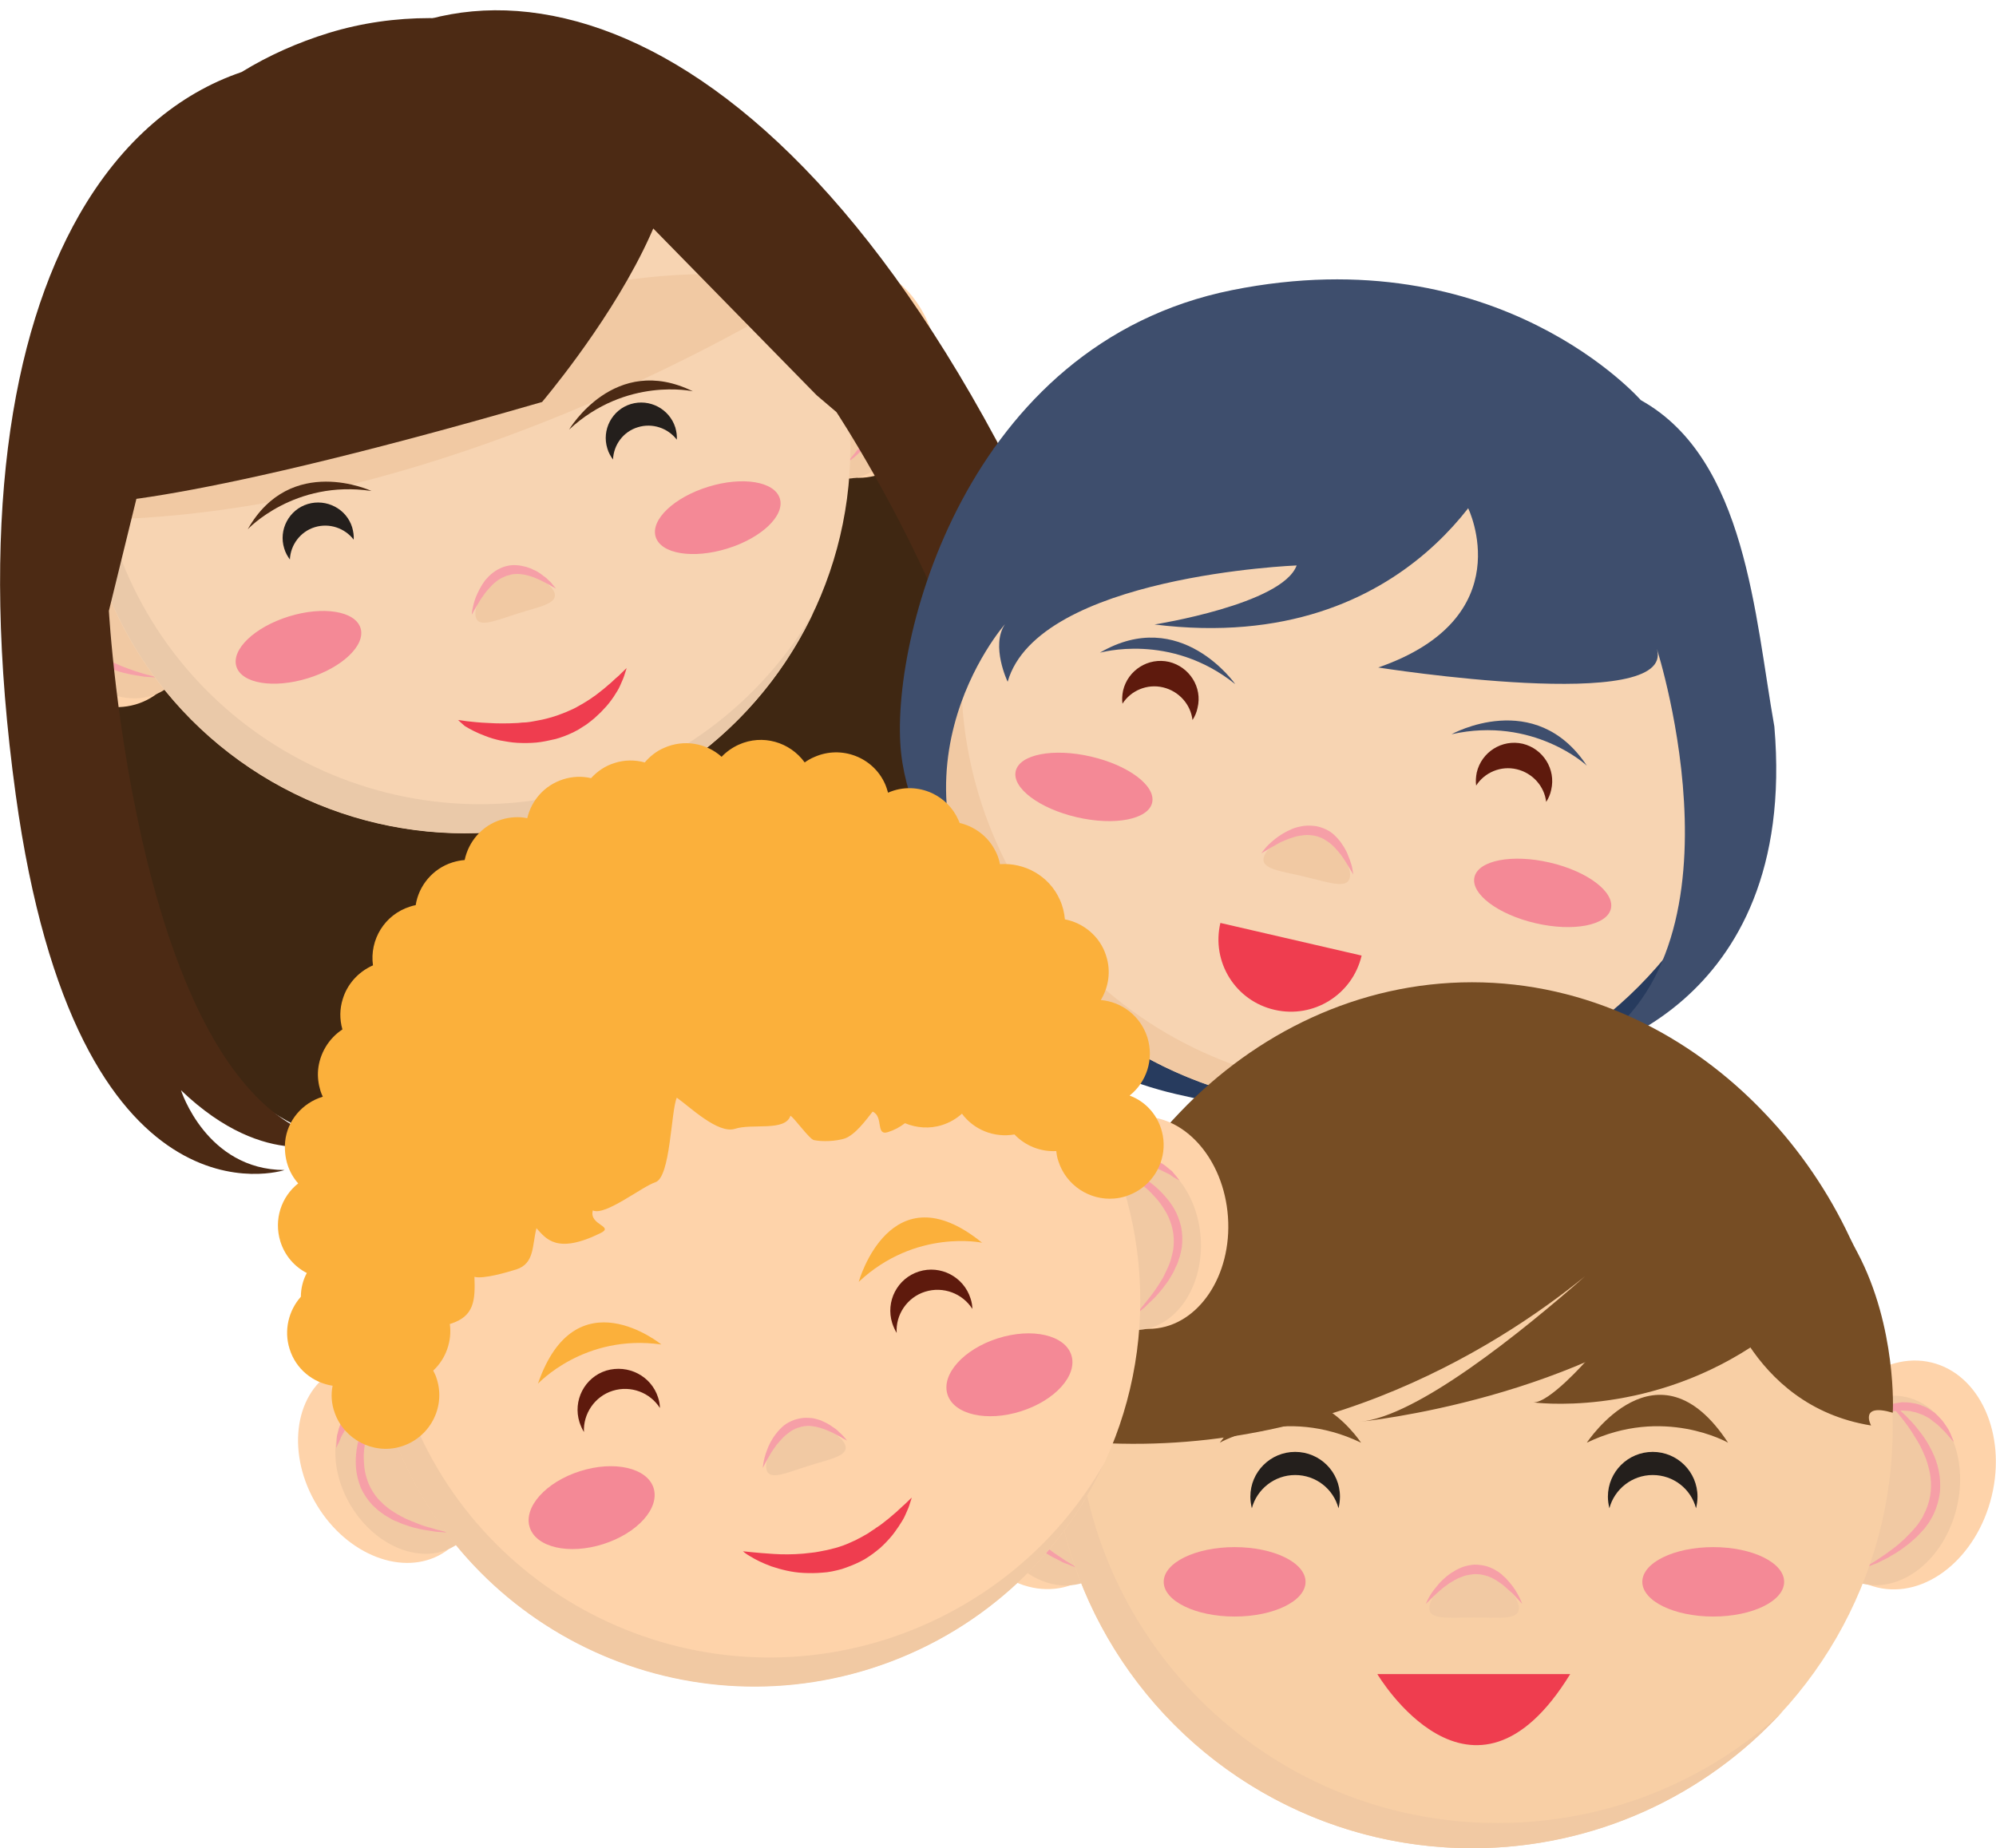 <svg version="1.1" id="Layer_1" xmlns="http://www.w3.org/2000/svg" x="0" y="0" viewBox="0 0 672.7 623" xml:space="preserve"><style>.st1{display:none}.st2{fill:#fff}.st2,.st3{display:inline}.st4{fill:#d52f3d}.st5{fill:#66c8d0}.st6{fill:#f1b120}.st7{fill:#ee68a7}.st8{display:inline;fill:#d52f3d}.st10{fill:#fed3aa}.st11{fill:#f1c9a3}.st12{fill:#f69fa7}.st13{fill:#f7d4b2}.st15{fill:#4c2a14}.st16{fill:#f48996}.st17{fill:#241f1c}.st18{fill:#ef3d4f}.st20{fill:#3e4e6d}.st21{fill:#5e1a0d}.st23{fill:#764d24}.st24{fill:#fbb03b}.st25{fill:#484848}.st26{fill:#fff}</style><g id="XMLID_17_"><g id="XMLID_15_"><g id="XMLID_348_" class="st1"><path id="XMLID_761_" class="st2" d="M1043.2 538.6c-5.1-1.2-10.2-.9-15.1.8-1.3-11.4-4.6-26.8-12.2-41.1-.9-1.8-1.9-3.6-2.7-5.4-7.9-16.8-18.4-32.3-31-45.6-12.5-13.2-27-24.3-43.1-32.5 23.1-14.3 51.8-45.3 46.3-109.9-7.1-40.5-10.4-98.3-48.9-119.9 0 0-52.4-60.4-150.6-40.7-38.9 7.8-66.8 29.8-86 56.1-8.2-15.3-16.5-29.4-24.9-42.2-2.5-6.6-6.3-12.1-11-16.1-35.3-49.5-71.5-78.6-105-91.9-23.8-9.4-46.2-10.8-66.1-5.9h-1.8c-12.5 0-25 1.7-37.1 5.4-11.3 3.5-22.1 8.4-32 14.4-22.9 7.8-44 24.9-59.8 52.7-24.9 43.6-36.9 113.2-23.2 213 22.4 163.3 98.8 138 98.8 138-28.8-.1-38.1-29.3-38.1-29.3 14.8 14.1 28 19.1 38 20.5-.1 5.6 1.8 10.3 4.9 13.8-6.2 5-9.1 13.4-6.5 21.4 1.7 5.2 5.3 9.3 9.7 11.6-1.4 2.7-2.2 5.7-2.2 8.8-4.5 5-6.4 12.3-4.2 19.2 1.8 5.7 6 10 11.1 12.2-9.9 10.3-10.6 29.1-.9 45.2 11.2 18.4 31.8 26.4 46.1 17.7.8-.5 1.5-1 2.2-1.5.8-.3 1.5-.7 2.3-1.2.2-.1.3-.2.5-.3 31.5 38.5 82 58.4 132.6 50.1-1.8 2.1-3.2 4.7-4 8-2.4 9.7 5.9 17.9 14.8 14.7 5.3-1.9 10.2-9 7.4-15.1-.5-1.1-1.8-.7-1 .5 1 1.4-1 11.2-6.5 13.2-7.5 2.7-12.2-4-9.7-12.1 1.5-4.9 4.1-8.4 7.3-10.8 3.9-.9 7.8-1.9 11.7-3.2 2.4-.8 4.8-1.6 7.2-2.5.2-.1.4-.1.6-.2 3.5-.4 7.1-.6 10.6-1-1.6 3.1-7.1 14.7-10.8 24H658c-1.9.2-3.9 1.7-4.6 2.8-1.1 1.9 1.2 1.2 2 .8 1.4-.7 2.9-1.2 4.4-1.2-4.9 12.9-14.6 27.8-35.3 32.5-10.4 2.3-28.4-1.6-26.3-17.8.8-6.1 5.1-10.7 7.6-11.7.7-.3 1.4-1-.1-1-2.4.1-7.8 4.6-9 9.4-4.8 18.5 11.8 28.2 28.7 26.1 19.1-2.4 32.7-20.1 38.4-37.3 6.7.3 21.8 1 25.1 1-1.8 5.1-9.2 23-2.4 26.4 2.6 1.3 5.8.5 8.4-2 2.2-2.1 3.7-4 5.6-7.3-.3 6.3 3.9 9.4 9.2 4.4 2.1-2.1 4.1-5 5.3-7-2.2 7.8 1.3 9.7 3.7 9.6 4.1-.3 8.2-7.8 10.6-12.5.1-.1.3-.3.4-.5-1.3 6.7-13.9 30.8-15.8 32.6 1-.1 2.1.3 3.1.4 2.4.1 3.5-.7 5-3.9l7-17.5c5.3 3.1 11.8.6 15.8-4.3 5.4-6.5 9.6-18.4 2.5-20.3-5-1.4-11 8.8-13.3 12.4 1-2.5 2-6.4 2.1-8.9.1-3.6-.5-3.3-2.7-3l-3.6.6c1.8.4 1 6-.4 9.3-.1.3-.3.8-.5 1.2l-.1.1c-1.6 3.2-6.4 12.6-9.6 12.4-1 0-1.3-1.4-.7-4.4 1-4.5 5.3-12.3 6.9-13.8-1 .2-2.1-.2-3.1-.3-2.4-.1-3.4 1.6-5 4.7-1.9 3.6-4 7.3-6.6 10.4-3.5 4.1-7.6 4.7-6.8-.4.4-2.8 2.4-6.4 3-7.5 2.7-4.4 6.5-8.7 9.8-10.6 2.7-1.5 5.5-.9 6.3 1.9 1.3.2 1.9-1 .8-2.1-4.2-4.6-12.7-1.9-17.2 3.4-2.8 3.4-4.6 6.7-5.5 9.7-2.1 4-4.7 8.1-7.7 10.4-1.6 1.2-3.2 1-4.1 0-3.3-3.6 2.5-19 3.9-23.4 2.1-.1 5.3-.7 7.2-2 1.3-.9.8-1.4-.6-.9-1.2.4-4.4.5-5.9.5 5.9-17.3 13.9-28.4 15.3-29.2 2.7-1.4-.6-1-3.5.1-5.8 2-15 26.1-16.1 29.2-5.2 0-15.2-1.3-25.1-1.3 1.3-3.2 6.7-18.7 9.6-24.1 3 0 8.7-2 8.7-5.5 0-1.5-1.1-2.2-2.5-2.3.2-.1.3-.2.5-.3.4-.2.8-.5 1.2-.7.7-.4 1.3-.8 2-1.2.4-.2.8-.5 1.2-.7.6-.4 1.3-.8 1.9-1.2.4-.2.8-.5 1.1-.7.6-.4 1.3-.8 1.9-1.3.4-.2.7-.5 1.1-.8.6-.4 1.3-.9 1.9-1.3.4-.3.7-.5 1.1-.8.6-.5 1.3-.9 1.9-1.4.3-.2.7-.5 1-.7.6-.5 1.3-1 1.9-1.5.3-.2.6-.5.9-.7.7-.6 1.4-1.1 2-1.7.2-.2.5-.4.7-.6.8-.6 1.5-1.3 2.2-1.9l.4-.4c.7-.6 1.4-1.3 2.1-1.9 5.5 2.3 11.4 3 17.2 1.6 1-.2 1.9-.5 2.8-.9.9-.1 1.8-.3 2.7-.5.2-.1.4-.1.7-.2 8.3 20.8 20.9 39.4 36.9 54.6-3.6 2.8-7 8.5-8.5 11 1-2.5 2-6.4 2.1-8.9.1-3.6-.5-3.3-2.7-3l-3.6.6c1.8.4 1 6-.4 9.3-.4.9-1.1 2.6-1.5 3.3-.5 1 .9.6 1.7-.7-1.3 6.7-13.9 30.8-15.8 32.6 1-.1 2.1.3 3.1.4 2.4.1 3.5-.7 5-3.9l7-17.5c5.3 3.1 11.8.6 15.8-4.3 2.7-3.2 5-7.7 5.9-11.7 1.1.9 2.2 1.8 3.3 2.6l-.8 1.5c-.4 1 .2 1.2.7 1.2-1.3 2.7-3.2 5.4-2.5 8.6.6 2.8 3.2 3.3 4.7 3.3 3.4 0 6.4-3.2 8.9-6.7.5.3 1.1.7 1.6 1-1.1 3.1-2.4 6.3-3.8 8.7-6 1.7-13 3-18 5.3-2.9 1.3-5.6 3.3-7 6.1-2.2 4.1-1.5 9 5.9 9 11 0 18.3-11.3 23-19.7 3.9-1.4 6.6-2.7 8.7-4.3 22 12.1 47.3 19 74.2 19 1.4 0 2.8 0 4.2-.1 1.4 0 2.7-.1 4-.2.3 0 .5 0 .8-.1 1.1-.1 2.2-.1 3.2-.2.4 0 .8-.1 1.1-.1 1-.1 1.9-.2 2.9-.3.4 0 .9-.1 1.3-.1l2.7-.3c.5-.1.9-.1 1.4-.2.9-.1 1.7-.2 2.6-.4.5-.1 1-.2 1.4-.2.8-.1 1.7-.3 2.5-.4l1.5-.3c.8-.2 1.6-.3 2.4-.5l1.5-.3c.8-.2 1.6-.4 2.4-.5.5-.1 1-.2 1.5-.4l2.4-.6c.5-.1 1-.3 1.5-.4.8-.2 1.6-.4 2.4-.7.5-.1 1-.3 1.4-.4.8-.2 1.6-.5 2.4-.7.5-.1.9-.3 1.4-.4.8-.3 1.6-.5 2.4-.8.4-.2.9-.3 1.3-.5.8-.3 1.7-.6 2.5-.9.4-.1.8-.3 1.2-.4.9-.3 1.8-.7 2.6-1.1.3-.1.6-.3 1-.4 1-.4 2-.8 2.9-1.3l.6-.3c4.8-2.2 9.5-4.5 14-7.2 0 0 .1 0 .1-.1 1.1-.6 2.1-1.3 3.2-1.9.1-.1.3-.2.4-.2 1-.6 1.9-1.2 2.9-1.8.2-.1.3-.2.5-.3l2.7-1.8c.2-.1.4-.2.5-.4.9-.6 1.8-1.2 2.6-1.9.2-.1.4-.3.5-.4.9-.6 1.7-1.3 2.6-1.9.2-.1.3-.3.5-.4.9-.7 1.7-1.3 2.6-2 .1-.1.3-.2.4-.4.9-.7 1.7-1.4 2.6-2.2l.3-.3c.9-.8 1.8-1.5 2.7-2.3.1-.1.2-.1.2-.2.9-.8 1.8-1.7 2.7-2.5l.1-.1c16.4-15.4 29.5-34.3 38-55.5.8.2 1.6.3 2.4.4.9.3 1.9.6 2.8.9 17.7 4.3 36.6-10.8 42.1-33.6 5.4-22.9-4.5-44.9-22.2-49.2zM739.3 679.7c6.3-8.8 10.7-4.2 5.8 4.9-4 7.3-12.1 15.5-15.8 11.9 3.6-6.5 7.2-12.9 10-16.8zm45.1 27.3c-3.4 4.7-11.3 13.8-17.8 13.8-6.4 0-3.6-8.7 4-12 4.2-1.9 10.6-3.3 15.4-4.6l-1.6 2.8zm-17.5-260.4c-1.2 1.2-2.4 2.5-3.5 3.8-1.7-.8-3.5-1.4-5.4-1.8-2.3-3.8-5.8-6.7-9.8-8.3 1.5-1.2 2.8-2.6 3.9-4.2 4.2 1.5 8.7 2.8 13.4 3.8 2.2.5 4.4 1 6.5 1.5-1.8 1.8-3.5 3.5-5.1 5.2zm-327.1 3.9c-.1.1-.1.2-.2.3-1.5-.9-3-1.9-4.4-3 1.5 1 3.1 1.9 4.6 2.7zm232.9 195.1c-1.8.2-3.8.3-5.8.4l.6-.3c.4-.2.7-.3 1.1-.5.8-.3 1.5-.7 2.3-1.1.4-.2.8-.4 1.1-.5.7-.3 1.5-.7 2.2-1.1l1.2-.6s.1 0 .1-.1c-1.5 1.7-2.5 3.3-2.8 3.8zm2.5-.2c1-1.3 3.2-3.9 3.9-3.6.9.1 2.4 2.7-3.9 3.6zm94.8 39.2c-4 7.3-12.1 15.5-15.8 11.9 3.5-6.5 7.1-13 9.9-16.8 1.6-2.2 3-3.5 4.2-4.2l3.6 3.3c0 1.6-.6 3.5-1.9 5.8zm15.7 9.8c-4.8 5.6-7.9 2.6-4.4-5.1.3-.7.7-1.4 1-2.1 1.9 1.4 3.8 2.8 5.8 4.1-.7 1.1-1.6 2.1-2.4 3.1zm6.9 5.9l1.8-5.1c1.3.8 2.7 1.6 4.1 2.4-2.1 1.3-4.2 2.2-5.9 2.7z"/><path id="XMLID_966_" class="st2" d="M381.8 726.4l44.2 43.7-44.2 43.7h27.6l-15 38.7 56.9-19.6-9.4 59.6 52-31.6 3.5 61.1 44.8-42.5c.1 0 .2 0 .2.1l18.3 58.8 32.9-51.7 32 51.9 19.2-58.8c.2 0 .3-.1.5-.1l6.4 6.6-1.5 10.9 7.5-4.8 30.3 31 5.1-53.6 6.2-4 3.7 2.6 6.3 56.8 29.7-31.4 4.1 2.9-.6-6.6 8.9-9.4 21.6 57 30-54h.5l33.6 51 17.4-58.9c.1 0 .2 0 .2-.1l41.7 43.3 6.1-59.4 2.1-.9 46.3 37.7-1.2-60.1c.3-.1.5-.3.7-.4l48.6 34.9-4.5-56.8h23.3l-48.5-43.7 48.5-43.7h-636v-.2zm228.3 157.3c-10.3.8-20.7.9-30.9.2-1.1-.1-2.2-.2-3.2-.3l-18.2-2.4c-11.2-2-21.8-4.9-31.7-8.4l-16.4-6.5c-9.3-4.1-17.8-8.6-25.5-13.2l-20.5-13.8c-.2-.1-.3-.3-.5-.4-6.9-5.2-12.9-10.3-18.2-15l-9.7-10.1h182.2l-15.8 43.7 57.1-21.1-5.3 39.4c-9 2.6-18 4.6-27 6l-16.4 1.9zm127.8-48.8l-41.6 24c-2.9-1.5-5.7-3.1-8.4-4.7l-14.9-9.5c-8.3-5.8-15.8-11.9-22.5-17.8l-13.2-13.1H766l-27.9 21 .4.2c-.2.1-.3.2-.5.3l-.1-.4zm245.5-21.1c-6.3 4.2-12.6 8.2-18.8 12l-15.4 8.7.2.1-46.1 22.5.3.3c-.2.1-.3.1-.5.2v-.4l-49.3 17c-4.9 1.2-9.9 2.3-14.7 3.3l-22.9 3.4c-10.7 1.1-21.2 1.5-31.5 1.1l-16.3-1.2c-9.1-1-18-2.6-26.7-4.7l-3.5-39c.6-.4 1.3-.8 1.9-1.3l52.7 28.2-10.7-50.2h18.6l34.6 15.9-4.4-15.9h152.5z"/></g><g id="XMLID_25_"><g id="XMLID_27_" class="st1"><g id="XMLID_30_" class="st3"><g id="XMLID_386_"><path id="XMLID_390_" class="st4" d="M472.3 802.9l-8.9 56.1 48.6-29.5z"/></g><g id="XMLID_379_"><path id="XMLID_383_" class="st4" d="M649.5 846.6l39.7 40.6 5.4-56.5z"/></g><g id="XMLID_365_"><path id="XMLID_369_" class="st5" d="M511.1 829.4l3.3 56.6 41.1-39z"/></g><g id="XMLID_357_"><path id="XMLID_361_" class="st5" d="M693.4 830.1l46.4 32.7-5-56.6z"/></g><g id="XMLID_323_"><path id="XMLID_329_" class="st6" d="M555.5 846.8l16.9 54.2 30.5-47.9z"/></g><g id="XMLID_313_"><path id="XMLID_317_" class="st6" d="M734.9 806.1l50 26.8-11.8-55.5z"/></g><g id="XMLID_302_"><path id="XMLID_307_" class="st7" d="M602.2 852.8l29.8 48.3 17.6-54z"/></g><g id="XMLID_276_"><path id="XMLID_296_" class="st7" d="M772.3 777.7l51.5 23.8-15.1-54.7z"/></g><g id="XMLID_32_"><path id="XMLID_185_" class="st7" d="M440.4 769.5l-20.5 52.9 53.6-18.5z"/></g></g><path id="XMLID_393_" class="st8" d="M615.1 852.6c-8.7.6-17.4.6-26 0-47.3-3.3-84.4-24.4-107.2-41.5-24.7-18.6-38.4-36.6-38.5-36.8l1.2-.9c.1.2 13.7 18.1 38.3 36.5 22.6 17 59.5 37.9 106.4 41.2 69.8 4.8 142-29.5 214.5-102.2l1 1c-63.9 64.1-127.6 98.5-189.7 102.7z"/></g><g id="XMLID_29_" class="st1"><g id="XMLID_259_" class="st3"><g id="XMLID_405_"><path id="XMLID_406_" class="st4" d="M629.1 773.6l-19.3 53.3 53.2-19.6z"/></g><g id="XMLID_401_"><path id="XMLID_402_" class="st4" d="M794.8 850.2l31.2 47.4 16.1-54.5z"/></g><g id="XMLID_397_"><path id="XMLID_398_" class="st5" d="M662.2 806.9l-7.6 56.3 47.8-30.6z"/></g><g id="XMLID_392_"><path id="XMLID_394_" class="st5" d="M841 842.3l39.3 40.8 5.8-56.4z"/></g><g id="XMLID_387_"><path id="XMLID_388_" class="st6" d="M702.5 832.5l6.3 56.4 39-41.2z"/></g><g id="XMLID_381_"><path id="XMLID_382_" class="st6" d="M886.3 826.6l44 35.8-1.1-56.7z"/></g><g id="XMLID_368_"><path id="XMLID_377_" class="st7" d="M747.1 847.2l20.1 53.1 27.6-49.6z"/></g><g id="XMLID_363_"><path id="XMLID_364_" class="st7" d="M928.4 805.9l46.1 33.1-4.5-56.6z"/></g><g id="XMLID_263_"><path id="XMLID_290_" class="st7" d="M604.1 734.7l-30.1 48 56.1-8z"/></g></g><path id="XMLID_33_" class="st8" d="M759.9 849.5c-8.7-1.1-17.2-2.7-25.5-5-45.8-12.2-78.3-40-97.4-61.1-20.7-22.9-30.8-43.2-30.9-43.4l1.3-.6c.1.2 10.1 20.4 30.7 43.1 19 21 51.2 48.6 96.7 60.7 67.6 18 145-2 230-59.5l.8 1.2c-74.9 50.6-144 72.3-205.7 64.6z"/></g><g id="XMLID_3_"><g id="XMLID_20_"><path id="XMLID_266_" d="M20.5 120S5.3 352 112.8 384.6c0 0 114.4-1.4 208.8-62.9 0 0 55.9-41.6-41.7-211.9.1 0-131.2-165.3-259.4 10.2z" fill="#3f2712"/><g id="XMLID_695_"><g id="XMLID_696_"><g id="XMLID_697_"><g id="XMLID_773_"><g id="XMLID_788_"><ellipse id="XMLID_244_" transform="rotate(-30.784 32.455 204.525)" class="st10" cx="32.5" cy="204.5" rx="27.8" ry="35.8"/><ellipse id="XMLID_243_" transform="rotate(-30.784 39.774 207.429)" class="st11" cx="39.8" cy="207.4" rx="22.9" ry="29.6"/><g id="XMLID_789_"><path id="XMLID_242_" class="st12" d="M31.3 180.4s-.5.9-1.3 2.6c-.8 1.7-1.8 4.1-2.9 7.1-.5 1.5-1 3.1-1.4 4.8-.4 1.7-.7 3.6-.9 5.5-.2 1.9-.2 3.9 0 5.8.2 2 .7 3.9 1.5 5.7.8 1.8 1.8 3.5 3.1 4.9.3.4.7.7 1 1l1 1c.8.6 1.4 1.3 2.3 1.8 1.6 1.1 3.2 2 4.7 2.8 1.6.7 3.1 1.4 4.6 1.9 1.5.6 2.8 1 4.1 1.4 1.2.4 2.3.7 3.2.9 1.8.5 2.8.8 2.8.8s-1.1-.1-2.9-.2c-.5 0-1-.1-1.5-.1l-1.8-.3c-1.3-.2-2.8-.4-4.3-.8-1.6-.3-3.3-.9-5-1.5-.9-.3-1.7-.8-2.6-1.2-.9-.4-1.8-1-2.7-1.5-.9-.5-1.7-1.2-2.6-1.8-.8-.7-1.6-1.4-2.4-2.3-1.5-1.7-2.8-3.6-3.7-5.7-.8-2.1-1.4-4.3-1.6-6.5s-.1-4.4.2-6.4c.3-2 .8-4 1.4-5.7.6-1.8 1.3-3.4 2-4.9 1.4-2.9 2.8-5.2 3.9-6.7 1-1.6 1.8-2.4 1.8-2.4z"/><path id="XMLID_241_" class="st12" d="M39.6 184.9s-.5-.1-1.4-.1c-.9-.1-2.2-.1-3.7-.1-.8 0-1.6 0-2.4.1-.9 0-1.7.2-2.6.4-.5.1-.9.2-1.3.3-.4.1-.9.2-1.3.4s-.9.3-1.3.5-.8.5-1.2.7c-.9.4-1.5 1.1-2.3 1.6-.7.6-1.3 1.3-1.9 2-.5.7-1 1.5-1.5 2.1-.5.7-.8 1.5-1.2 2.1-.4.7-.7 1.3-.9 1.9-.2.6-.5 1.1-.7 1.5-.4.8-.6 1.3-.6 1.3s0-.5.1-1.5c0-.5.1-1 .2-1.7 0-.3.1-.7.1-1 .1-.4.2-.7.3-1.1.2-.8.4-1.7.8-2.5s.9-1.8 1.4-2.7c.7-.8 1.3-1.8 2.1-2.5.9-.7 1.7-1.5 2.7-2 .5-.3 1-.6 1.5-.8.5-.2 1.1-.4 1.6-.6s1.1-.3 1.6-.4 1.1-.2 1.6-.2c1-.1 2-.1 3 0 .9 0 1.8.2 2.6.4 1.6.4 2.8.8 3.7 1.2.6.4 1 .7 1 .7z"/></g></g><g id="XMLID_774_"><ellipse id="XMLID_240_" transform="rotate(-3.615 288.483 125.262) scale(1)" class="st10" cx="288.5" cy="125.3" rx="27.8" ry="35.8"/><ellipse id="XMLID_239_" transform="rotate(-3.615 284.058 131.753) scale(1)" class="st11" cx="284.1" cy="131.8" rx="22.9" ry="29.6"/><g id="XMLID_775_"><path id="XMLID_238_" class="st12" d="M275.9 104.6s1 .3 2.8.9c1.8.7 4.2 1.7 7 3.3 1.4.8 2.9 1.8 4.4 2.9 1.5 1.1 3 2.4 4.4 3.9s2.7 3.2 3.8 5.1c1.1 1.9 1.9 4.1 2.4 6.3.4 2.2.5 4.5.2 6.8-.2 1.1-.4 2.2-.7 3.2-.4 1-.6 2.1-1.1 3s-.8 1.9-1.4 2.7c-.5.8-1 1.7-1.5 2.5-1.1 1.5-2.1 2.9-3.3 4.1-1 1.2-2.1 2.2-3.1 3.1-.5.4-.9.9-1.3 1.2-.4.4-.8.7-1.2 1-1.5 1.2-2.3 1.8-2.3 1.8s.7-.8 1.9-2.2c.6-.7 1.3-1.5 2.1-2.6.8-1 1.7-2.1 2.6-3.4.9-1.2 1.8-2.7 2.7-4.2.8-1.6 1.7-3.2 2.3-5 .4-.9.6-1.8.9-2.7.1-.5.2-.9.3-1.4s.2-.9.2-1.4c.2-1.9.1-3.9-.2-5.8-.4-1.9-1-3.8-2-5.5s-2-3.4-3.3-4.8c-1.2-1.4-2.5-2.8-3.9-4-1.3-1.2-2.6-2.2-3.9-3.2-2.5-1.9-4.7-3.3-6.3-4.2-1.6-.9-2.5-1.4-2.5-1.4z"/><path id="XMLID_237_" class="st12" d="M271.5 113.1s.2-.5.7-1.3 1.2-1.9 2.3-3.1c.6-.6 1.2-1.2 1.9-1.8s1.6-1.2 2.5-1.7c.4-.3 1-.5 1.4-.7.5-.2 1-.5 1.5-.6s1.1-.3 1.6-.4c.6-.1 1.1-.1 1.7-.2 1.1-.2 2.3 0 3.4.1 1.1.2 2.1.6 3.1.9 1 .4 1.8.9 2.7 1.4.8.5 1.5 1.1 2.1 1.6.3.3.6.5.9.7.3.3.5.5.7.8.4.5.8.9 1.1 1.3.6.7.9 1.2.9 1.2s-.5-.3-1.3-.7c-.4-.2-.9-.5-1.4-.9s-1.1-.7-1.8-1-1.4-.7-2.2-1.1c-.8-.3-1.6-.6-2.5-.9-.9-.2-1.8-.4-2.7-.5-.9 0-1.9-.2-2.8 0-.5 0-.9 0-1.4.1s-.9.2-1.4.3-.9.3-1.3.4c-.4.2-.9.3-1.3.5-.8.4-1.7.7-2.4 1.2-.8.4-1.4.9-2.1 1.3-1.2.9-2.3 1.6-3 2.2l-.9.9z"/></g></g></g><g id="XMLID_698_"><g id="XMLID_760_"><circle id="XMLID_236_" class="st13" cx="156.6" cy="150.9" r="130"/><path id="XMLID_235_" class="st11" d="M275.2 96.3s-118.8 77.8-244.5 78.9c0 0 135.8-104.1 244.5-78.9z"/><path id="XMLID_234_" d="M274.1 206.5c-15 31.7-42.8 57.3-79 68.5-68.6 21.2-141.4-17.2-162.6-85.7-11.2-36.2-5.8-73.5 11.9-103.9-13.5 28.4-16.8 61.7-6.7 94.1 21.2 68.6 94 107 162.6 85.7 32.3-10 57.9-31.5 73.8-58.7z" fill="#eac9a9"/><path id="XMLID_233_" class="st15" d="M182.7 135.5C52.4 173.2 25.4 169.7 25.4 169.7c-11.1-36-5.7-70.7 10.4-98.9 0-.1 0-.1.1-.1 1.8-3.1 3.6-6 5.6-8.9 10.4-15.1 24.1-27.9 39.9-37.5 9.1-5.6 19-10 29.4-13.2 11.1-3.4 22.6-5 34-5 18.7 0 37.3 4.3 54.4 11.7 1.9.8 3.6 2 5.5 2.5 61.4 17.6-22 115.1-22 115.2z"/></g><g id="XMLID_728_"><path id="XMLID_224_" class="st11" d="M186.9 199.9c1.1 3.6-5.1 4.6-12.4 6.9-7.3 2.3-13 4.9-14.1 1.4-1.1-3.6 2.8-12 10.1-14.3 7.3-2.3 15.3 2.4 16.4 6z"/><path id="XMLID_223_" class="st12" d="M159 207.2s0-.6.2-1.7c.2-1 .5-2.5 1.2-4.3.7-1.7 1.7-3.7 3.1-5.6.8-.9 1.6-1.8 2.7-2.6 1-.8 2.2-1.4 3.5-1.9 1.3-.4 2.6-.7 4-.6.7 0 1.3.1 1.9.2.6.1 1.2.3 1.8.4.6.2 1.1.4 1.7.6.5.3 1 .5 1.5.7.9.5 1.8 1.1 2.5 1.7.8.5 1.4 1.1 1.9 1.6.6.5 1 1 1.3 1.4.7.8 1.1 1.3 1.1 1.3s-.5-.3-1.5-.8c-.4-.3-1-.6-1.6-.9s-1.3-.7-2.1-1.1-1.7-.7-2.6-1.1c-.9-.3-1.9-.6-2.9-.8-.5-.1-1-.1-1.5-.2-.5 0-1-.1-1.5 0-1 0-2 .3-3 .6-1 .4-1.9.8-2.8 1.4-.8.6-1.7 1.3-2.4 2.1s-1.4 1.5-2 2.3-1.1 1.6-1.6 2.3c-.9 1.5-1.7 2.8-2.2 3.7-.4.8-.7 1.3-.7 1.3z"/></g><g id="XMLID_702_"><g id="XMLID_721_"><g id="XMLID_457_"><g id="XMLID_462_"><path id="XMLID_463_" class="st15" d="M125.2 165.5S98 152.8 83.5 178.4c0 0 15.7-16.8 41.7-12.9z"/></g><g id="XMLID_460_"><path id="XMLID_461_" class="st15" d="M191.8 144.8s15.3-25.9 41.7-12.9c0 0-22.4-5-41.7 12.9z"/></g></g></g><g id="XMLID_705_"><g id="XMLID_494_"><g id="XMLID_495_"><g id="XMLID_496_"><g id="XMLID_499_"><ellipse id="XMLID_500_" transform="rotate(-17.196 100.584 218.23)" class="st16" cx="100.6" cy="218.2" rx="21.9" ry="10.9"/></g><g id="XMLID_497_"><ellipse id="XMLID_498_" transform="rotate(-17.196 241.886 174.5)" class="st16" cx="241.9" cy="174.5" rx="21.9" ry="10.9"/></g></g></g></g></g><path id="XMLID_217_" class="st17" d="M118.7 177.8c.4 1.4.6 2.8.5 4.1-3-3.9-8.2-5.7-13.1-4.2s-8.2 6-8.4 10.9c-.8-1.1-1.5-2.3-1.9-3.7-2-6.3 1.6-13.1 7.9-15 6.3-1.9 13.1 1.6 15 7.9z"/><path id="XMLID_78_" class="st17" d="M227.6 144.1c.4 1.4.6 2.8.5 4.1-3-3.9-8.2-5.7-13.1-4.2-5 1.5-8.2 6-8.4 10.9-.8-1.1-1.5-2.3-1.9-3.7-2-6.3 1.6-13.1 7.9-15 6.3-1.9 13 1.6 15 7.9z"/></g><path id="XMLID_214_" class="st18" d="M154.4 242.7s1 .1 2.9.4c1.8.2 4.4.5 7.3.6 3 .2 6.4.2 10 0 .9-.1 1.8-.2 2.7-.2.9-.1 1.8-.2 2.7-.4 1.8-.3 3.7-.7 5.4-1.2 1.8-.5 3.5-1.1 5.2-1.8.8-.4 1.7-.7 2.5-1.1s1.6-.8 2.4-1.3c.8-.4 1.5-.9 2.2-1.3.4-.2.7-.5 1.1-.7.3-.2.7-.5 1-.7 1.4-.9 2.6-2 3.8-2.9 1.1-1 2.2-1.8 3.1-2.7.9-.9 1.8-1.5 2.4-2.2 1.3-1.3 2.1-2 2.1-2s-.3 1-.9 2.8c-.3.9-.8 1.9-1.3 3.1s-1.3 2.4-2.2 3.8c-.9 1.3-2 2.8-3.3 4.1-.6.7-1.3 1.4-2.1 2.1-.7.7-1.5 1.4-2.3 2-.4.3-.8.6-1.3 1-.4.3-.9.6-1.4.9s-.9.6-1.4.9-1 .5-1.5.8c-2 1-4.1 1.8-6.2 2.4-2.2.5-4.4 1-6.5 1.2-2.2.2-4.3.2-6.4.1-2.1-.1-4-.5-5.8-.8-1.8-.4-3.5-.9-5-1.5-3-1.1-5.4-2.4-7-3.4-1.4-1.2-2.2-2-2.2-2z"/></g></g></g></g><path id="XMLID_213_" class="st15" d="M36.7 205.9s9.2 166.2 76.1 178.7c0 0-22.8 10.7-51.8-17.1 0 0 8.5 26.8 34.9 26.9 0 0-70 23.2-90.6-126.5-12.6-91.5-1.5-155.3 21.3-195.3 14.5-25.4 33.8-41.2 54.8-48.3L65.6 88.2 36.7 205.9z"/><path id="XMLID_212_" class="st15" d="M321.6 321.7c47-51.6-39.7-182.8-39.7-182.8l-6.7-5.7-86.3-88.1-45.1-38.4c.3-.1.7-.2 1-.3 18.6-5 39.7-3.8 62.1 5 43.9 17.3 92.8 64.3 137.3 153.2 67.7 135.3-22.6 157.1-22.6 157.1z"/></g><g id="XMLID_4_"><path id="XMLID_178_" d="M335 150.9S267.9 339 396.4 368.8s204.2-19.5 186.4-171.6L335 150.9z" fill="#273b5e"/><g id="XMLID_31_"><g id="XMLID_105_"><g id="XMLID_107_"><g id="XMLID_151_"><g id="XMLID_277_"><circle id="XMLID_167_" class="st13" cx="453.4" cy="234.1" r="139.5"/><path id="XMLID_166_" class="st11" d="M532.2 349.2c-31.1 21.3-70.7 30-110.3 20.8-75.1-17.4-121.8-92.3-104.4-167.4 9.2-39.6 34.4-71.3 67.2-89.9-27.9 19-48.9 48.2-57.1 83.6-17.4 75.1 29.4 150 104.4 167.4 35.4 8.2 70.8 2.1 100.2-14.5z"/></g><g id="XMLID_270_"><path id="XMLID_165_" class="st11" d="M454.9 295.9c-.9 3.9-7.2 1.5-15.2-.4s-14.7-2.5-13.8-6.4 9.1-9.6 17.1-7.7c8 1.9 12.8 10.6 11.9 14.5z"/><path id="XMLID_164_" class="st12" d="M425.1 287.6s.4-.5 1.1-1.4c.7-.9 1.9-2.1 3.4-3.3 1.5-1.2 3.5-2.5 5.9-3.5 1.2-.5 2.5-.8 3.9-1s2.8-.1 4.3.1c1.4.3 2.8.8 4 1.5.6.3 1.2.8 1.7 1.2.5.5 1 .9 1.4 1.4s.9 1 1.2 1.5.7 1 1 1.5c.6 1 1.1 2 1.4 2.9.4.9.7 1.8.9 2.5.3.8.4 1.4.5 2 .2 1.1.3 1.8.3 1.8s-.3-.6-.9-1.5c-.3-.5-.6-1.1-1-1.7-.4-.7-.9-1.4-1.4-2.2-.5-.8-1.1-1.6-1.8-2.4s-1.4-1.6-2.2-2.3c-.4-.4-.9-.7-1.3-1-.5-.3-.9-.6-1.4-.9-1-.5-2-.9-3.1-1.1s-2.2-.3-3.4-.2c-1.1.1-2.3.3-3.3.6-1.1.3-2.1.7-3.1 1.1s-1.9.8-2.7 1.3c-1.7.9-3 1.7-4 2.3-.8.5-1.4.8-1.4.8z"/></g><g id="XMLID_152_"><g id="XMLID_191_"><g id="XMLID_474_"><g id="XMLID_478_"><path id="XMLID_479_" class="st20" d="M416.3 230.6s-18.4-26.5-45.6-10.6c0 .1 23.6-7 45.6 10.6z"/></g><g id="XMLID_476_"><path id="XMLID_477_" class="st20" d="M489.2 247.5s28.2-15.7 45.6 10.6c.1 0-18-16.8-45.6-10.6z"/></g></g></g><g id="XMLID_159_"><g id="XMLID_168_"><g id="XMLID_469_"><g id="XMLID_472_"><ellipse id="XMLID_473_" transform="rotate(-76.967 365.273 265.268)" class="st16" cx="365.3" cy="265.3" rx="10.5" ry="23.6"/></g><g id="XMLID_470_"><ellipse id="XMLID_471_" transform="rotate(-76.967 519.893 300.973)" class="st16" cx="519.9" cy="301" rx="10.5" ry="23.6"/></g></g></g></g><path id="XMLID_41_" class="st21" d="M403.6 238.6c-.3 1.5-.9 2.9-1.7 4.1-.6-5.2-4.5-9.7-9.9-11s-10.9 1.1-13.7 5.5c-.2-1.4-.1-2.9.2-4.4 1.6-6.9 8.5-11.3 15.5-9.7 6.9 1.7 11.3 8.6 9.6 15.5z"/><path id="XMLID_46_" class="st21" d="M522.8 266.2c-.3 1.5-.9 2.9-1.7 4.1-.6-5.2-4.5-9.7-9.9-11s-10.9 1.1-13.7 5.5c-.2-1.4-.1-2.9.2-4.4 1.6-6.9 8.5-11.3 15.5-9.7 6.9 1.7 11.2 8.6 9.6 15.5z"/></g></g></g></g><path id="XMLID_28_" class="st18" d="M411.3 311.1c-3.1 13.2 5.1 26.3 18.3 29.3 13.1 3 26.2-5.1 29.3-18.3l-47.6-11z"/></g><path id="XMLID_154_" class="st20" d="M505.7 153.7s-28 67.8-116.6 56.8c0 0 43.1-6.8 47.9-19.9 0 0-87.1 3.4-97.4 39.2 0 0-5.8-12.1-.9-19.4 0 0-46.8 53 3.3 114.3 0 0-34.4-35.3-38.3-70.8-4.1-37.4 21.6-138 111.5-156.1 90-18.1 138 37.3 138 37.3s-38.6-8.3-47.5 18.6z"/><path id="XMLID_153_" class="st20" d="M553.2 135s-56-14.8-58.4 36.3c0 0 18.1 36.9-30.3 53.7 0 0 100.6 15.9 93.9-6.3 0 0 34.3 106.8-27.8 137.5 0 0 75.7-14.4 67.4-111.3-6.6-37.1-9.5-90.1-44.8-109.9z"/></g><g id="XMLID_5_"><g id="XMLID_7_"><g id="XMLID_282_"><g id="XMLID_297_"><ellipse id="XMLID_130_" transform="rotate(-13.59 349.427 497.103)" class="st10" cx="349.5" cy="497.1" rx="30.3" ry="39"/><ellipse id="XMLID_129_" transform="rotate(-13.59 356.14 502.498)" class="st11" cx="356.2" cy="502.5" rx="25" ry="32.3"/><g id="XMLID_298_"><path id="XMLID_128_" class="st12" d="M356 471.5s-.8.8-2.2 2.3-3.2 3.7-5.3 6.4c-1 1.4-2 2.9-3 4.6-1 1.7-1.9 3.5-2.8 5.4-.9 1.9-1.4 4-1.9 6.1-.4 2.1-.5 4.3-.3 6.4.2 2.1.8 4.2 1.6 6.2.2.5.5.9.7 1.4.3.5.5 1 .7 1.4.6.9 1.1 1.8 1.8 2.6 1.3 1.6 2.7 3.1 4.1 4.4 1.5 1.3 2.8 2.5 4.2 3.5 1.3 1.1 2.6 1.9 3.8 2.7 1.1.8 2.2 1.5 3.1 2 1.7 1.1 2.7 1.7 2.7 1.7s-1.1-.4-3-1.2c-.5-.2-1-.4-1.6-.6-.6-.2-1.1-.6-1.8-.9-.6-.3-1.3-.7-2-1-.7-.4-1.4-.8-2.2-1.3-.7-.5-1.6-.9-2.3-1.5l-2.4-1.8c-.8-.6-1.6-1.4-2.4-2.1-.8-.7-1.5-1.6-2.3-2.4-.8-.8-1.4-1.8-2.1-2.7-.6-1-1.2-2-1.8-3.1-1-2.2-1.7-4.6-2-7.1-.2-2.5-.1-5 .4-7.3s1.3-4.6 2.3-6.6 2.1-3.9 3.3-5.5c1.2-1.7 2.4-3.1 3.6-4.4 2.4-2.6 4.6-4.5 6.2-5.8 1.9-1.2 2.9-1.8 2.9-1.8z"/><path id="XMLID_127_" class="st12" d="M363.2 478.9s-.5-.3-1.5-.6c-.9-.4-2.3-.9-3.8-1.4-.8-.2-1.7-.5-2.6-.7-.9-.2-1.9-.3-2.9-.5-.5-.1-1 0-1.5-.1-.5 0-1-.1-1.5 0-.5 0-1 .1-1.5.1l-1.5.3c-1 .1-1.9.6-2.9.9-.9.4-1.8 1-2.7 1.4-.8.6-1.5 1.2-2.3 1.8-.7.6-1.3 1.3-1.9 1.8-.6.6-1.2 1.1-1.6 1.7-.4.5-.8 1-1.2 1.4-.7.8-1.1 1.2-1.1 1.2l.6-1.5c.2-.5.4-1 .7-1.7.2-.3.3-.7.5-1s.4-.7.7-1.1c.5-.7 1-1.6 1.7-2.3s1.5-1.6 2.3-2.3c1-.6 1.9-1.4 3-1.9s2.2-1.1 3.5-1.2c.6-.1 1.2-.3 1.8-.3s1.2 0 1.8-.1 1.2 0 1.8.1 1.2.1 1.7.3c1.1.3 2.2.5 3.1 1 1 .3 1.8.8 2.6 1.2 1.5.9 2.7 1.8 3.5 2.5.9.5 1.2 1 1.2 1z"/></g></g><g id="XMLID_283_"><ellipse id="XMLID_126_" transform="rotate(-76.414 641.849 497.138)" class="st10" cx="641.8" cy="497.1" rx="39" ry="30.3"/><ellipse id="XMLID_125_" transform="rotate(-76.414 635.174 502.43)" class="st11" cx="635.2" cy="502.4" rx="32.3" ry="25"/><g id="XMLID_284_"><path id="XMLID_124_" class="st12" d="M635.4 471.5s1 .6 2.6 1.9c1.6 1.3 3.8 3.2 6.2 5.8 1.2 1.3 2.4 2.8 3.6 4.4 1.2 1.6 2.3 3.5 3.3 5.5s1.8 4.2 2.3 6.6c.5 2.4.6 4.8.4 7.3-.3 2.5-1 4.9-2 7.1-.5 1.1-1.1 2.1-1.7 3.1-.7.9-1.3 1.9-2.1 2.7s-1.5 1.7-2.3 2.4l-2.4 2.1-2.4 1.8c-.8.6-1.6 1-2.3 1.5-.8.4-1.5.9-2.2 1.3-.7.4-1.4.7-2 1l-1.8.9c-.6.2-1.1.4-1.6.6-1.9.8-3 1.2-3 1.2s1-.6 2.7-1.7c.9-.5 1.9-1.2 3.1-2 1.2-.8 2.5-1.7 3.8-2.7 1.4-1 2.8-2.2 4.2-3.5 1.4-1.4 2.8-2.8 4.1-4.4.7-.8 1.2-1.7 1.8-2.6.3-.4.5-.9.7-1.4s.5-.9.7-1.4c.8-2 1.4-4 1.6-6.2.2-2.1.1-4.3-.3-6.4-.5-2.1-1-4.2-1.9-6.1-.8-1.9-1.7-3.7-2.8-5.4-1-1.7-2-3.2-3-4.6-2-2.7-3.9-4.9-5.3-6.4-1.2-1.6-2-2.4-2-2.4z"/><path id="XMLID_123_" class="st12" d="M628.1 478.9s.4-.5 1.1-1.1c.8-.7 1.9-1.6 3.5-2.5.8-.4 1.6-.9 2.6-1.2.9-.4 2-.7 3.1-1 .6-.1 1.1-.2 1.7-.3.6-.1 1.2-.2 1.8-.1.6 0 1.2 0 1.8.1l1.8.3c1.2.2 2.4.8 3.5 1.2 1.1.5 2 1.3 3 1.9.9.8 1.6 1.6 2.3 2.3.7.8 1.2 1.6 1.7 2.3.2.4.5.7.7 1.1.2.3.3.7.5 1 .3.6.5 1.2.7 1.7.4.9.6 1.5.6 1.5s-.4-.4-1.1-1.2c-.3-.4-.7-.8-1.2-1.4-.4-.6-1-1.1-1.6-1.7-.6-.6-1.2-1.2-1.9-1.8-.8-.6-1.5-1.1-2.3-1.8-.9-.5-1.7-1-2.7-1.4-1-.3-1.9-.8-2.9-.9-.5-.1-1-.3-1.5-.3s-1-.1-1.5-.1c-.5-.1-1 0-1.5 0s-1 0-1.5.1c-1 .2-2 .2-2.9.5-.9.2-1.8.4-2.6.7-1.6.5-2.9 1-3.8 1.4-.9.4-1.4.7-1.4.7z"/></g></g></g><circle id="XMLID_122_" cx="496.1" cy="481.2" r="141.8" fill="#f8cfa5"/><path id="XMLID_121_" class="st11" d="M600.6 577.1c-25.9 28.2-63.1 45.9-104.4 45.9-78.3 0-141.8-63.5-141.8-141.8 0-41.3 17.7-78.5 45.9-104.4-23.2 25.2-37.4 58.9-37.4 95.9 0 78.3 63.5 141.8 141.8 141.8 37 0 70.7-14.1 95.9-37.4z"/><g id="XMLID_267_"><path id="XMLID_120_" class="st11" d="M511.9 542.1c0 4.1-6.8 3.1-15.1 3.1-8.4 0-15.1.9-15.1-3.1 0-4.1 6.8-11.6 15.1-11.6s15.1 7.5 15.1 11.6z"/><path id="XMLID_119_" class="st12" d="M480.5 540.7s.2-.6.8-1.7c.5-1 1.4-2.5 2.7-4 1.2-1.6 2.9-3.3 5.1-4.8 1.1-.7 2.3-1.4 3.6-1.9s2.8-.8 4.2-.9c1.5 0 2.9.2 4.3.6.7.2 1.3.5 2 .8.6.3 1.2.7 1.7 1 .5.4 1.1.7 1.5 1.2.5.4.9.8 1.3 1.2.8.9 1.5 1.7 2.1 2.5s1.1 1.6 1.5 2.3.7 1.3 1 1.9c.5 1.1.7 1.7.7 1.7s-.5-.5-1.2-1.3c-.4-.4-.8-.9-1.4-1.5-.5-.6-1.2-1.2-1.9-1.8-.7-.7-1.5-1.3-2.3-2-.9-.6-1.8-1.3-2.8-1.8-.5-.3-1-.5-1.5-.7s-1.1-.4-1.6-.5c-1.1-.3-2.2-.4-3.4-.4-1.1.1-2.3.3-3.4.6-1.1.4-2.2.8-3.2 1.4-1 .6-2 1.1-2.8 1.8-.9.6-1.7 1.3-2.4 1.9-1.4 1.2-2.6 2.4-3.4 3.2-.8.7-1.2 1.2-1.2 1.2z"/></g><g id="XMLID_155_"><g id="XMLID_211_"><path id="XMLID_135_" class="st17" d="M451.6 504.5c0 1.3-.2 2.7-.5 3.9-1.7-6.5-7.6-11.2-14.6-11.2s-12.9 4.8-14.6 11.2c-.3-1.3-.5-2.6-.5-3.9 0-8.4 6.8-15.1 15.1-15.1s15.1 6.7 15.1 15.1z"/><path id="XMLID_131_" class="st17" d="M572.1 504.5c0 1.3-.2 2.7-.5 3.9-1.7-6.5-7.6-11.2-14.6-11.2s-12.9 4.8-14.6 11.2c-.3-1.3-.5-2.6-.5-3.9 0-8.4 6.8-15.1 15.1-15.1s15.1 6.7 15.1 15.1z"/></g><g id="XMLID_181_"><path id="XMLID_116_" class="st23" d="M458.7 486.3s-22.2-34.1-47.6 0c0 0 21.7-12.5 47.6 0z"/><path id="XMLID_115_" class="st23" d="M534.8 486.3s23.8-36.3 47.6 0c0 0-21.8-12.5-47.6 0z"/></g><g id="XMLID_157_"><g id="XMLID_169_"><ellipse id="XMLID_114_" class="st16" cx="416.1" cy="533.2" rx="23.9" ry="11.7"/><ellipse id="XMLID_113_" class="st16" cx="577.4" cy="533.2" rx="23.9" ry="11.7"/></g></g></g><path id="XMLID_110_" class="st18" d="M464.2 564.3s31.9 53.9 65 0h-65z"/><path id="XMLID_109_" class="st23" d="M626 422.2c-.9-1.6-1.7-3.3-2.5-4.9-7.2-15.4-16.9-29.6-28.5-41.8-25.5-27-60.4-44.4-98.9-44.4-38.2 0-72.9 17.1-98.4 43.8-26.8 27.9-43.4 66.3-43.4 106.4v3.6c85 10.8 149.6-30.1 179.9-54.7-21.7 19.1-56.6 47.2-75.6 49 0 0 75.6-7.4 120.9-47.8 0 0 9.4 42.4 51.1 49.1 0 0-4.2-7.7 7.3-4.3.1-.3 1.4-28.9-11.9-54z"/><path id="XMLID_1_" class="st23" d="M534.8 458.5s-12.8 14.6-18.1 14.2c0 0 36.7 5.2 73.4-18.6l-12.7-48.5-42.6 52.9z"/></g></g><g id="XMLID_8_"><g id="XMLID_9_"><g id="XMLID_197_"><g id="XMLID_198_"><g id="XMLID_338_"><g id="XMLID_353_"><ellipse id="XMLID_69_" transform="rotate(-31.193 130.567 492.99)" class="st10" cx="130.6" cy="493" rx="27.8" ry="35.8"/><ellipse id="XMLID_63_" transform="rotate(-31.193 137.866 495.803)" class="st11" cx="137.9" cy="495.8" rx="22.9" ry="29.6"/><g id="XMLID_354_"><path id="XMLID_62_" class="st12" d="M129.1 468.8s-.5.9-1.3 2.6c-.8 1.7-1.8 4.1-2.8 7.1-.5 1.5-1 3.1-1.4 4.8s-.7 3.6-.9 5.5c-.2 1.9-.1 3.9.1 5.8.2 2 .8 3.9 1.5 5.7.8 1.8 1.9 3.5 3.1 4.9.3.4.7.7 1 1l1 1c.8.6 1.5 1.3 2.3 1.8 1.6 1.1 3.2 2 4.8 2.8 1.6.7 3.2 1.4 4.6 1.9 1.5.6 2.8 1 4.1 1.3 1.2.4 2.3.7 3.2.9 1.8.5 2.8.7 2.8.7s-1.1 0-2.9-.2c-.5 0-1-.1-1.5-.1l-1.8-.3c-1.3-.2-2.8-.4-4.3-.8-1.6-.3-3.3-.9-5-1.5-.9-.3-1.7-.8-2.7-1.1-.9-.4-1.8-1-2.7-1.5-.9-.5-1.7-1.2-2.6-1.8-.8-.7-1.6-1.4-2.4-2.2-1.5-1.7-2.8-3.6-3.7-5.6-.8-2.1-1.4-4.3-1.6-6.5s-.1-4.4.2-6.4c.3-2 .8-4 1.4-5.7.6-1.8 1.2-3.4 1.9-4.9 1.4-2.9 2.8-5.2 3.9-6.7 1-1.7 1.7-2.5 1.7-2.5z"/><path id="XMLID_61_" class="st12" d="M137.6 473.2s-.5-.1-1.4-.1c-.9-.1-2.2-.1-3.7-.1-.8 0-1.6 0-2.4.1-.9 0-1.7.3-2.6.4-.5.1-.9.2-1.3.4-.4.1-.9.2-1.3.4s-.9.4-1.3.5c-.4.2-.8.5-1.2.7-.9.4-1.5 1.1-2.3 1.6-.7.6-1.3 1.3-1.9 2-.5.7-1 1.5-1.5 2.2s-.8 1.5-1.2 2.1c-.4.7-.7 1.3-.9 1.9-.2.6-.5 1.1-.7 1.5-.4.8-.6 1.3-.6 1.3s0-.5.1-1.5c0-.5.1-1 .1-1.7 0-.3.1-.7.1-1 .1-.4.2-.7.3-1.1.2-.8.4-1.7.8-2.5s.8-1.8 1.4-2.7c.7-.8 1.3-1.8 2.1-2.5.9-.7 1.7-1.6 2.7-2.1.5-.3 1-.6 1.5-.8s1.1-.4 1.6-.6c.5-.2 1.1-.3 1.6-.4.5-.1 1.1-.2 1.6-.3 1-.1 2-.1 3 0 .9 0 1.8.2 2.6.4 1.6.4 2.9.8 3.7 1.2.6.4 1.1.7 1.1.7z"/></g></g><g id="XMLID_339_"><ellipse id="XMLID_57_" transform="matrix(.998 -.07 .07 .998 -27.95 28.097)" class="st10" cx="386" cy="411.9" rx="27.8" ry="35.8"/><ellipse id="XMLID_56_" transform="matrix(.998 -.07 .07 .998 -28.423 27.812)" class="st11" cx="381.7" cy="418.5" rx="22.9" ry="29.6"/><g id="XMLID_340_"><path id="XMLID_55_" class="st12" d="M373.2 391.3s1 .3 2.8.9 4.2 1.7 7 3.3c1.4.8 2.9 1.7 4.4 2.9 1.5 1.1 3 2.4 4.4 3.9s2.8 3.2 3.9 5.1c1.1 1.9 1.9 4.1 2.4 6.3.4 2.2.5 4.5.2 6.7-.2 1.1-.4 2.2-.7 3.2-.4 1-.6 2.1-1.1 3s-.8 1.9-1.3 2.7c-.5.8-1 1.7-1.5 2.5-1.1 1.5-2.1 2.9-3.2 4.1-1 1.2-2.1 2.3-3.1 3.2-.5.4-.9.9-1.3 1.3s-.8.7-1.2 1c-1.4 1.2-2.3 1.8-2.3 1.8s.7-.8 1.9-2.2c.6-.7 1.3-1.6 2.1-2.6s1.7-2.1 2.6-3.4c.9-1.3 1.8-2.7 2.7-4.2.8-1.6 1.6-3.2 2.3-5 .4-.9.5-1.8.8-2.7.1-.5.2-.9.3-1.4s.2-1 .2-1.4c.2-1.9.1-3.9-.3-5.8s-1.1-3.8-2-5.5c-1-1.7-2-3.3-3.3-4.8-1.3-1.4-2.5-2.8-3.9-3.9-1.3-1.2-2.7-2.2-3.9-3.2-2.5-1.8-4.8-3.2-6.4-4.2-1.5-1.1-2.5-1.6-2.5-1.6z"/><path id="XMLID_49_" class="st12" d="M368.9 399.8s.2-.5.7-1.3 1.2-1.9 2.3-3.1c.6-.6 1.2-1.2 1.9-1.8.7-.6 1.6-1.2 2.5-1.7.4-.3.9-.5 1.4-.7s1-.5 1.5-.6 1.1-.3 1.6-.5c.6-.1 1.1-.1 1.7-.2 1.1-.2 2.3 0 3.4.1 1.1.2 2.1.6 3.2.9 1 .4 1.8.9 2.7 1.4.8.5 1.5 1.1 2.1 1.6.3.3.6.5.9.7.3.3.5.5.7.8.4.5.8.9 1.1 1.3.6.7.9 1.2.9 1.2s-.5-.3-1.3-.7c-.4-.2-.9-.5-1.4-.9s-1.1-.7-1.8-1-1.4-.7-2.2-1.1c-.8-.3-1.6-.6-2.5-.9-.9-.2-1.8-.4-2.7-.5-.9 0-1.9-.2-2.8 0-.5.1-.9.1-1.4.1-.5.1-.9.2-1.4.3-.5.1-.9.3-1.3.4-.4.2-.9.3-1.3.5-.8.4-1.6.7-2.4 1.2-.8.4-1.4.9-2.1 1.3-1.2.9-2.3 1.7-3 2.2-.6.7-1 1-1 1z"/></g></g></g><circle id="XMLID_43_" class="st10" cx="254.3" cy="438.4" r="130"/><path id="XMLID_37_" class="st11" d="M372.1 493.3c-14.8 31.8-42.4 57.6-78.5 69.1-68.4 21.7-141.5-16.1-163.2-84.6-11.5-36.1-6.3-73.5 11.1-104-13.3 28.5-16.3 61.8-6.1 94.2 21.7 68.4 94.8 106.3 163.2 84.6 32.4-10.4 57.9-32.1 73.5-59.3z"/><g id="XMLID_325_"><path id="XMLID_36_" class="st11" d="M284.9 487.2c1.1 3.6-5.1 4.6-12.4 6.9-7.3 2.3-13 5-14.1 1.5-1.1-3.6 2.7-12 10-14.3 7.4-2.3 15.4 2.4 16.5 5.9z"/><path id="XMLID_35_" class="st12" d="M257.1 494.8s0-.6.2-1.7.5-2.5 1.2-4.3c.6-1.7 1.6-3.7 3.1-5.6.7-.9 1.6-1.9 2.6-2.7s2.2-1.4 3.5-1.9c1.3-.4 2.6-.7 4-.7.7 0 1.3.1 1.9.1.6.1 1.2.2 1.8.4s1.2.3 1.7.6c.5.2 1 .5 1.5.7.9.5 1.8 1.1 2.5 1.6.8.5 1.4 1.1 1.9 1.6.6.5 1 1 1.4 1.4.7.8 1.1 1.3 1.1 1.3s-.5-.3-1.5-.8c-.4-.3-1-.6-1.6-.9-.6-.3-1.3-.7-2.1-1.1-.8-.4-1.7-.7-2.6-1.1-.9-.3-1.9-.6-2.9-.8-.5-.1-1-.1-1.5-.2-.5 0-1-.1-1.5 0-1 0-2 .3-3 .6-1 .4-1.9.8-2.8 1.5-.8.6-1.7 1.3-2.4 2.1s-1.4 1.5-2 2.3-1.1 1.6-1.6 2.3c-.9 1.5-1.6 2.8-2.1 3.7l-.8 1.6z"/></g><g id="XMLID_255_"><g id="XMLID_300_"><path id="XMLID_171_" class="st21" d="M221.8 471.1c.4 1.2.6 2.4.6 3.5-3.3-5.2-9.8-7.7-15.9-5.8-6.1 1.9-10 7.8-9.7 13.9-.6-1-1.1-2.1-1.5-3.3-2.3-7.3 1.7-15.1 9-17.4 7.4-2.2 15.2 1.8 17.5 9.1z"/><path id="XMLID_156_" class="st21" d="M327.1 437.7c.4 1.2.6 2.4.6 3.5-3.3-5.2-9.8-7.7-15.9-5.8-6.1 1.9-10 7.8-9.6 13.9-.6-1-1.1-2.1-1.5-3.3-2.3-7.3 1.7-15.1 9-17.4 7.3-2.3 15.1 1.8 17.4 9.1z"/></g><g id="XMLID_271_"><path id="XMLID_23_" class="st24" d="M222.9 453.2s-28.9-23.6-41.6 13.2c.1 0 15.6-16.9 41.6-13.2z"/><path id="XMLID_22_" class="st24" d="M289.4 432.1s10.7-38.3 41.6-13.2c0 0-22.4-4.8-41.6 13.2z"/></g><g id="XMLID_256_"><g id="XMLID_257_"><ellipse id="XMLID_19_" transform="rotate(-17.609 199.37 508.206)" class="st16" cx="199.4" cy="508.2" rx="21.9" ry="12.9"/><ellipse id="XMLID_18_" transform="rotate(-17.609 340.244 463.408)" class="st16" cx="340.2" cy="463.4" rx="21.9" ry="12.9"/></g></g></g><path id="XMLID_6_" class="st18" d="M250.4 522.9s1 .1 2.9.3c1.8.2 4.4.4 7.4.6 3 .2 6.4.2 10-.1l2.7-.3c.9-.1 1.8-.2 2.7-.4 1.8-.3 3.6-.7 5.4-1.2 1.8-.5 3.5-1.1 5.2-1.9.8-.4 1.7-.7 2.5-1.2.8-.4 1.6-.8 2.4-1.3.8-.4 1.5-.9 2.2-1.4.4-.2.7-.5 1.1-.7.3-.3.7-.5 1-.7 1.4-.9 2.6-2 3.8-2.9 1.1-1 2.2-1.8 3.1-2.7.9-.9 1.8-1.6 2.4-2.2 1.3-1.3 2.1-2 2.1-2s-.3 1-.9 2.8c-.3.9-.8 1.9-1.3 3.1-.5 1.2-1.3 2.4-2.2 3.8-.9 1.3-1.9 2.8-3.2 4.2-.6.7-1.3 1.4-2 2.1-.7.7-1.5 1.4-2.3 2-.4.3-.8.6-1.3 1-.4.3-.9.6-1.3.9-.5.3-.9.6-1.4.9-.5.3-1 .5-1.5.8-2 1-4.1 1.8-6.2 2.5-2.2.6-4.4 1.1-6.5 1.2-2.2.2-4.3.2-6.4.1-2.1-.1-4-.4-5.8-.8-1.8-.4-3.5-.9-5-1.4-3-1.1-5.4-2.3-7-3.3-1.8-1-2.6-1.8-2.6-1.8z"/></g></g><g id="XMLID_10_"><g id="XMLID_430_"><g id="XMLID_431_"><path id="XMLID_432_" class="st24" d="M391.9 382.8c1.3 7.2-2 14.6-8.3 18.5-2.6 1.6-5.4 2.5-8.1 2.7-8.2.7-16.2-4.4-18.8-12.6-.4-1.1-.6-2.3-.7-3.4-5.3.3-10.5-1.8-14.1-5.6-6.9 1.2-13.7-1.6-17.7-7-1.9 1.7-4.1 3-6.6 3.8-4.3 1.4-8.8 1-12.6-.6-1.7 1.3-3.5 2.3-5.7 3-4.3 1.4-1.4-5.2-5.2-6.9-2.2 2.8-5.9 7.9-9.5 9.1-3 .9-7.4 1.1-10.3.5-1.5-.3-6.6-7.5-7.9-8.2-1.8 5.4-12.9 2.5-18.7 4.4-5.7 1.8-15.1-7.3-19.6-10.5-2 4.6-2.1 26.8-7.2 28.5-4.6 1.5-17 11.5-21.1 9.5-1.4 5 7.5 5.3 2.5 7.7-14.7 7.2-18.3 1.8-21.5-1.7-1.5 5.9-.6 11.9-6.8 13.9-3.2 1-11.1 3.3-14.1 2.5.3 8-.1 13.3-8 15.8-.1 0-.2.1-.3.1.8 5.9-1.4 11.8-5.6 15.7.5.9.9 1.8 1.2 2.8 3.1 9.7-2.5 20.1-12.4 22.9-9.1 2.6-18.9-2.6-22-11.5-1.1-3-1.3-6.2-.7-9.1-6.6-1-12.4-5.6-14.5-12.4-2-6.3-.3-13 3.8-17.6 0-2.8.7-5.6 2-8-4.1-2.1-7.4-5.8-8.9-10.6-2.3-7.4.3-15.1 6-19.6-3.1-3.5-4.9-8.3-4.4-14.1.7-7.1 5.8-13 12.6-15.1h.1c-.3-.7-.6-1.3-.8-2-.7-2.3-1-4.7-.8-7 .5-5.5 3.5-10.6 8.2-13.7-1-3.5-.9-7 .1-10.2 1.5-5 5.2-9.2 10.2-11.4-1.2-8.6 3.9-17.1 12.5-19.8.6-.2 1.3-.4 1.9-.5 1-6.5 5.7-12.3 12.4-14.4 1.3-.4 2.7-.7 4.1-.8 1.3-6.2 5.8-11.6 12.3-13.6 2.9-.9 6-1.1 8.8-.5 1.4-6 5.8-11.1 12.1-13.1 3.1-1 6.4-1.1 9.4-.4 2.1-2.3 4.7-4.1 7.9-5.1 3.4-1.1 6.9-1.1 10.2-.2 1.7-2 3.9-3.8 6.5-4.9 6.7-3 14.3-1.6 19.4 3 1.6-1.7 3.6-3.1 5.8-4.1 8-3.6 17.2-.9 22.2 6 1-.7 2-1.3 3.2-1.8 9.1-4.1 19.9 0 23.9 9.1.4.9.7 1.9 1 2.9 5-2.2 10.4-1.9 14.9.2 3.8 1.8 7 4.9 8.8 9 .2.3.3.7.4 1 4.7 1.1 9 4.1 11.5 8.4.7 1.2 1.3 2.4 1.7 3.8.2.6.3 1.1.4 1.7 8.3-.6 16.6 3.9 20.2 12 1 2.2 1.5 4.4 1.7 6.6 6.3 1.2 11.9 5.8 13.9 12.3 1.7 5.2.8 10.6-1.8 14.9 7.1.6 13.4 5.4 15.7 12.6 2.3 7.4-.3 15.1-6 19.6 5.5 2 10 6.9 11.2 13.5z"/></g></g></g></g></g></g><g id="XMLID_16_" class="st1"><path id="XMLID_11_" class="st8" d="M991.7 786.9H408.3l40.5-40.1-40.5-40.1h583.4l-44.5 40.1z"/><g id="XMLID_407_" class="st3"><g id="XMLID_558_"><path id="XMLID_570_" class="st25" d="M694.2 657.4c1.4 0 4.3-.1 5.4-.5 1.3-.5 1.7 0 .5.8-1.8 1.2-4.6 1.7-6.6 1.8-1.2 4-6.5 18.2-3.5 21.5.9 1 2.3 1.1 3.8 0 3.5-2.6 6.3-7.9 8.5-12.3.7-1.5 1.8-1.2 1 .5-3.5 7.5-5.2 9.8-8.3 12.8-2.4 2.3-5.3 3.1-7.7 1.8-6.2-3.2.6-19.6 2.2-24.2-3.1 0-16.8-.6-23-.9-5.3 15.8-17.7 32-35.2 34.2-15.5 2-30.7-6.9-26.3-23.9 1.2-4.4 6.1-8.6 8.3-8.6 1.4 0 .8.7.1 1-2.2 1-6.2 5.1-6.9 10.7-1.9 14.8 14.6 18.4 24.1 16.3 19-4.3 27.9-18 32.4-29.8-1.4 0-2.8.5-4.1 1.1-.7.3-2.9 1-1.8-.7.6-1 2.4-2.4 4.2-2.6h2.6c3.4-8.5 8.5-19.1 9.9-22-13.3 1.5-29.3.5-34.2 16.2-2.3 7.4 2 13.6 8.9 11.1 5-1.8 6.9-10.8 6-12.1-.7-1.1.4-1.5.9-.5 2.6 5.6-1.9 12.1-6.8 13.8-8.1 3-15.8-4.5-13.6-13.4 4.3-17.2 26.5-15.4 39.8-16.7.5-.8 3.1-4.8 5.2-5.4 2-.5 3.9 0 3.9 1.9 0 3.2-5.3 5-8 5-2.6 5-7.6 19.2-8.8 22.1 9.1 0 18.3 1.2 23 1.2 1-2.9 9.4-24.9 14.8-26.7 2.6-1 5.7-1.4 3.2-.1-1.1.5-8.4 10.8-13.9 26.6zm-16.9-24.9c5.8-.9 4.4-3.3 3.6-3.3-.7-.3-2.7 2.1-3.6 3.3z"/><path id="XMLID_568_" class="st25" d="M717 681.7c-2.2.1-5.4-1.6-3.4-8.8-1.1 1.8-2.9 4.5-4.9 6.4-7.8 7.5-13-4.4-2.7-16.7 4.1-4.8 11.9-7.3 15.7-3.1 1 1 .4 2.2-.7 2-.7-2.5-3.3-3.1-5.8-1.7-3.1 1.7-6.6 5.7-9 9.7-.5 1-2.4 4.3-2.8 6.9-.7 4.8 3.1 4.2 6.2.4 2.4-2.9 4.3-6.2 6-9.5 1.5-2.9 2.4-4.5 4.6-4.3.9.1 1.9.5 2.9.3-1.4 1.4-5.4 8.6-6.3 12.7-.5 2.8-.2 4.1.7 4.1 2.9.1 7.3-8.5 8.8-11.4.6-1.2 1.6-.8 1 .5-2.1 4-6.3 12.2-10.3 12.5z"/><path id="XMLID_565_" class="st25" d="M740.9 676.4c-3.7 4.5-9.7 6.8-14.5 3.9l-6.4 16.1c-1.4 2.9-2.3 3.7-4.5 3.5-.9-.1-1.9-.5-2.9-.3 1.7-1.6 13.2-23.7 14.5-29.9-.7 1.2-2 1.6-1.6.6.3-.7 1-2.2 1.4-3.1 1.3-3 2-8.1.4-8.5 0 0 2.8-.5 3.3-.5 2-.2 2.6-.5 2.4 2.8-.1 2.2-1 5.8-1.9 8.1 2-3.3 7.5-12.7 12.2-11.4 6.4 1.9 2.6 12.7-2.4 18.7zm-4.9-12.5c-2.6 3.5-5.9 9.4-9.1 15.4 3.3 3.3 10.8-4.2 14.5-10.9 4.5-8.3.4-12.5-5.4-4.5z"/><path id="XMLID_562_" class="st25" d="M763.7 676.4c-3.7 4.5-9.7 6.8-14.5 3.9l-6.4 16.1c-1.4 2.9-2.3 3.7-4.5 3.5-.9-.1-1.9-.5-2.9-.3 1.7-1.6 13.2-23.7 14.5-29.9-.7 1.2-2 1.6-1.6.6.3-.7 1-2.2 1.4-3.1 1.3-3 2-8.1.4-8.5 0 0 2.8-.5 3.3-.5 2-.2 2.6-.5 2.4 2.8-.1 2.2-1 5.8-1.9 8.1 2-3.3 7.5-12.7 12.2-11.4 6.4 1.9 2.6 12.7-2.4 18.7zm-4.8-12.5c-2.6 3.5-5.9 9.4-9.1 15.4 3.3 3.3 10.8-4.2 14.5-10.9 4.4-8.3.3-12.5-5.4-4.5z"/><path id="XMLID_559_" class="st25" d="M783.7 685c-4.3 7.7-11 18.1-21 18.1-6.8 0-7.5-4.5-5.4-8.3 1.3-2.5 3.7-4.3 6.4-5.6 4.5-2.2 11-3.3 16.5-4.9 2.6-4.5 4.8-11.7 5.8-15.3-2.3 4.1-6.7 12.5-11.9 12.5-1.4 0-3.7-.5-4.3-3.1-.6-2.9 1.1-5.4 2.3-7.9-.4 0-1-.2-.6-1.1l1.2-2.4c1.4-2.6 2.8-5.4 3.8-7.5.5-1.1 1.4-1.4 2.6-1.4h4.1c-.6.5-1.7 1-2.5 2.4-2.3 3.9-4.2 7.9-6.1 12-3.3 7.1-.4 9.8 4 4.7 3.8-4.4 8.1-12.4 10.7-17.7.5-1.1 1.4-1.4 2.6-1.4h3.7c-2.6 1.8-3.6 4.5-5.3 9s-3.5 10.2-5.4 15.5c3-.9 7.1-2.9 9.8-6.7 2.1-3.1 3.6-6.2 4.3-7.5.6-1.2 1.6-.7 1 .6-4.8 9.6-6.5 12.4-16.3 16zm-18.9 5.7c-6.9 3-9.5 11-3.7 11 6 0 13.2-8.4 16.3-12.7l1.5-2.5c-4.4 1.1-10.3 2.5-14.1 4.2z"/></g></g><g id="XMLID_26_" class="st3"><g id="XMLID_686_"><path id="XMLID_723_" class="st26" d="M464.3 752.1c0-15.8 7.8-24.2 22.3-24.2 5 0 13.5 1.6 13.5 1.6l.4 1.2s-1.9 5.6-3.3 13l-9.5.5s.7-3.5.7-4.5c0-2.2-1.5-3.4-4-3.4-4.4 0-6.1 4.3-6.1 15.3 0 6.1 1.2 8.4 4.1 8.4 3 0 4.1-1.5 5.2-7l9.4-.6s-1.6 7.1-2.2 12.9l-.9 1s-6.1 2.3-13.7 2.3c-10.2-.1-15.9-6-15.9-16.5z"/><path id="XMLID_720_" class="st26" d="M536.5 759.7c0 1.9.5 2.7 1.9 2.7.9 0 1.6-.2 1.6-.2l.4.7-1.2 5s-3.3-.1-7.2-.1h-3c-2.7 0-9.9.1-9.9.1l1.1-5.3c2.8-.1 4-1.3 4.4-4.6l.8-6.2s-1.8-.1-3.2-.1c-1.2 0-6.5.5-6.5.5l-.7 6.1c-.1.9-.2 1.7-.2 2.2 0 1.5.4 1.9 1.5 1.9s1.6-.2 1.6-.2l.4.6-1.2 5.1s-7.3-.2-9.8-.2c-3.6 0-9.8.3-9.8.3l1.1-5.2c3.2-.7 3.9-1.6 4.4-5l2.6-21c.3-2.5-.1-3.1-1.7-3.1-.6 0-1.5.1-1.5.1l-.4-.8 1-4.5h7.6c3.5 0 12-.3 12-.3l-1.1 5.5c-2.5.5-3.1 1-3.5 3.2l-1.2 7.3 4.7.2c2.7 0 3.8-.1 4.8-.2l.9-7.2c.3-2.4-.1-3.1-1.7-3.1-.7 0-1.6.1-1.6.1l-.4-.8 1-4.5h11.3c3.3-.1 8.9-.3 8.9-.3l-1 5.3c-2.9.5-3.5 1-3.9 3.3-.9 4.8-3.3 20.5-3.3 22.7z"/><path id="XMLID_718_" class="st26" d="M558.2 760.2c0 1.8.4 2.3 1.5 2.3 1.2 0 1.9-.2 1.9-.2l.4.6-1.2 5.1s-7.4-.2-9.9-.2c-3.8 0-9.9.3-9.9.3l1.1-5.2c3.3-.7 4-1.6 4.4-5l2.6-21c.3-2.5-.1-3.1-1.7-3.1-.6 0-1.5.1-1.5.1l-.5-.8 1-4.5h9.6c2.5 0 10.3-.3 10.3-.3l-1.1 5.5c-2.7.4-3.2.9-3.7 3.2-.9 5.6-3.3 20.9-3.3 23.2z"/><path id="XMLID_716_" class="st26" d="M562.6 768.4l1.2-5.6c3-.5 4-1.7 4.4-5.3l2.5-20.5c.3-2.5-.1-3.1-1.7-3.1-.6 0-1.5.1-1.5.1l-.4-.8 1-4.5h9.6c2.8 0 12.5-.3 12.5-.3l-1.4 5.9c-4.1.4-5.3 1-5.6 3.2-1 5.5-3.2 19.1-3.2 21.5 0 1.4.5 1.9 1.8 1.9 4 0 5.3-1.8 6.7-9.9l7.9-.8.6.9s-1.8 7.8-3.4 16.2l-1 1s-8.7-.4-17.3-.4c-6.2-.1-12.7.5-12.7.5z"/><path id="XMLID_713_" class="st26" d="M604.4 767.8c-3.3 0-8.6.5-8.6.5l1.2-5.6c2.8-.5 3.8-1.5 4.4-5l2.5-20.3c.3-2.5.1-3.3-1-3.3-.8 0-1.9.1-1.9.1l-.5-.8 1.2-4.9s6.6.2 9 .2c2.7 0 9.3-.4 9.3-.4 11 0 17.2 5.2 17.2 15.2 0 15.1-9.3 25.1-23.4 25.1-.2-.1-5.7-.8-9.4-.8zm11.7-30.2c-.4 2.1-3.2 20.8-3.2 21.5 0 1.5.4 1.9 1.6 1.9 5.6 0 8.6-5.9 8.6-17.3 0-5.8-1.5-7.8-5.6-7.8-.8 0-1.1.4-1.4 1.7z"/><path id="XMLID_710_" class="st26" d="M653.6 754l-.5 4.1c-.4 3.8-.1 4.2 3.6 4.4l.2.5-1.2 5.1s-7.3-.2-9.8-.2c-4.4 0-10.4.5-10.4.5l1.2-5.6c2.9-.5 4-1.7 4.4-5.2l2.6-21c.2-2-.1-2.7-1.2-2.7-.9 0-2.1.1-2.1.1l-.5-.7 1.2-4.8s6 .1 8.4.1c2.9 0 10.5-.4 10.5-.4 10.1 0 15.8 3.3 15.8 9.9 0 5.3-2.8 9.7-8.5 12.9l2.7 6.3c1.5 3.5 3.3 5.3 5 5.3l.5 1-1.1 4.4-9.4.7c-3.4 0-5-1.5-6.1-5.5l-2.4-9.3h-2.9v.1zm5.5-7c2.8-1.1 4.2-3.4 4.2-6.9 0-2.9-1.9-4.2-5.9-4.2-.8 0-1 .2-1.2 1.3-1 5.6-1.3 7.1-1.6 9.2l4.5.6z"/><path id="XMLID_707_" class="st26" d="M695.5 760.8c4.8 0 6-1 7.4-6.4l7.8-.5.7.9s-1.8 5.9-3.2 12.5l-1 1s-9.6-.4-18.8-.4c-6.2 0-12.7.6-12.7.6l1.2-5.6c3-.5 4-1.7 4.4-5.3l2.6-20.3c.3-2.6.1-3.3-1.2-3.3-.6 0-1.5.1-1.5.1l-.6-.8 1.2-4.8s8.5.2 13.9.2c7.3 0 15-.3 18.3-.7l.7 1s-1.9 6.4-2.8 12.1l-8.5.5s.5-1.9.5-3c0-2.1-1.2-2.6-5.2-2.6-1.6 0-1.9.3-2.1 1.6l-1.2 6.8c1.2 0 3.2.1 4.8.1 1.8 0 6.5-.4 6.5-.4l.6.8-1.7 7s-4.3-.2-7-.2c-1.7 0-3.3.2-4.4.4-.3 2.1-.8 5.3-.8 6.6-.3 1.8.3 2.1 2.1 2.1z"/><path id="XMLID_704_" class="st26" d="M742.4 747.6l1.1-11.1c.2-2.1-.2-2.6-1.6-2.6h-1.8l-.2-.7.9-4.9s6.6.2 9.9.2c3.3 0 8.3-.1 8.3-.2l-1 5.5c-2.5.4-3.5 1.3-3.8 3.8l-4.5 30.1-11.6.7c-4.9-11.3-9.1-19.8-9.1-19.8h-.9l-1.1 10.8c-.2 2.3.2 3.1 1.9 3.1.7 0 1.9-.2 1.9-.2l.5.5-1.3 5.2s-6.7-.2-9.2-.2c-4.2 0-9.3.5-9.3.5l1.3-5.5c2.4-.3 3.5-1.4 3.8-3.8l3.3-21.2c.4-2.8-.2-3.4-3.9-3.8l-.6-.8.9-4.9s4.4.3 8.8.3c3.3 0 7.8-.2 7.8-.2 3.9 9.8 8.5 19.3 8.5 19.3l1-.1z"/><path id="XMLID_701_" class="st26" d="M760.6 730.5c2.1-1.6 4.4-2.7 6.2-2.7 3.1 0 5.2 2.4 5.2 6.1 0 4.3-3.9 9.2-10.1 12.7l-3.5-2.8v-1.5c2.4-1.6 3.9-4.2 3.9-6.4 0-1.6-.7-3.4-1.8-4.6l.1-.8z"/><path id="XMLID_699_" class="st26" d="M771.4 765.9l-.6-1.1s1.9-6 2.5-10l7.7-.5c-.4 3.8 1 6.2 4.3 6.2 2.4 0 3.9-1.1 3.9-2.7 0-2.1-2.8-3.3-6.1-4.8-4.3-2.1-9.2-4.7-9.2-10.8 0-8.5 7.7-14.2 19.5-14.2 6.5 0 11.7 1.7 11.7 1.7l.6 1.3s-1.8 5.1-2.8 10.5l-7.2.5-.7-.5s.2-1.4.2-1.7c0-2.4-1.4-3.5-3.8-3.5-2.2 0-3.8 1.3-3.8 3s1.8 2.8 4.1 3.9c4.5 2.2 11.3 4.5 11.3 11.6 0 8.6-7.5 13.8-19.6 13.8-7-.1-12-2.7-12-2.7z"/><path id="XMLID_692_" class="st26" d="M820 767.8c-3.3 0-8.6.5-8.6.5l1.2-5.6c2.8-.5 3.8-1.5 4.4-5l2.5-20.3c.3-2.5.1-3.3-1-3.3-.8 0-1.9.1-1.9.1l-.5-.8 1.2-4.9s6.6.2 9 .2c2.7 0 9.3-.4 9.3-.4 11 0 17.2 5.2 17.2 15.2 0 15.1-9.3 25.1-23.4 25.1-.1-.1-5.7-.8-9.4-.8zm11.8-30.2c-.4 2.1-3.2 20.8-3.2 21.5 0 1.5.4 1.9 1.6 1.9 5.6 0 8.6-5.9 8.6-17.3 0-5.8-1.5-7.8-5.6-7.8-.9 0-1.2.4-1.4 1.7z"/><path id="XMLID_689_" class="st26" d="M891.2 762.6l.4.6-1.1 4.8s-5.1-.1-8.4-.1c-5.6 0-11.4.3-11.4.3l-.4-.5 1-5.1c3.4-.4 4-.7 4-2.1V757s-3.9-.1-4.4-.1c-1.1 0-4.7.3-4.7.3l-.8 2.7c-.2.8-.4 1.3-.4 1.6 0 .7.4.9 1.4.9h1.6l.4.6-1.1 5s-5.5-.2-9.1-.2c-3.7 0-7.9.1-7.9.1l1-5.3c1.4-.4 2.5-1.5 3.3-3.3l12.8-30.4 16.2-1 .8.7s2.9 23.3 3.8 29.9c.5 2.8 1.3 3.8 3 4.1zm-22.2-13h2.9c.9 0 1.7-.1 3-.1l-.6-10.6H873l-4 10.7z"/><path id="XMLID_687_" class="st26" d="M914.6 744.3h.8l3-6.9c.7-1.2 1.1-2.2 1.1-2.8s-.5-.8-2.1-.8l-.1-.4 1.1-4.8h9.4c3.1 0 6.7-.2 6.7-.2l.2.5-1.1 5.3c-2.6 1.5-5.5 4.2-7.4 7.6l-6.7 11c-1.2 2.1-1.3 3.6-1.6 5.6-.4 2.8.2 3.8 2.5 3.8 1.5 0 3-.2 3-.2l.2.4-1.2 5.7s-8.9-.4-12.4-.4c-3.8 0-12.2.5-12.2.5l1.2-5.6c5.1-.4 6.3-1.2 6.7-4.8l.1-1c.2-1.8 0-3.1-1-5.5l-4.8-12.1c-.8-2.2-2.7-3.9-5.1-5.1l-.2-.4 1.3-5.5s7 .1 9 .1c2.7 0 10.7-.4 10.7-.4l.4.7-1.2 5c-1.7 0-2.5.5-2.5 1.6.2 1.5 1.3 6.2 2.2 9.1z"/></g></g></g></g></g></g></svg>